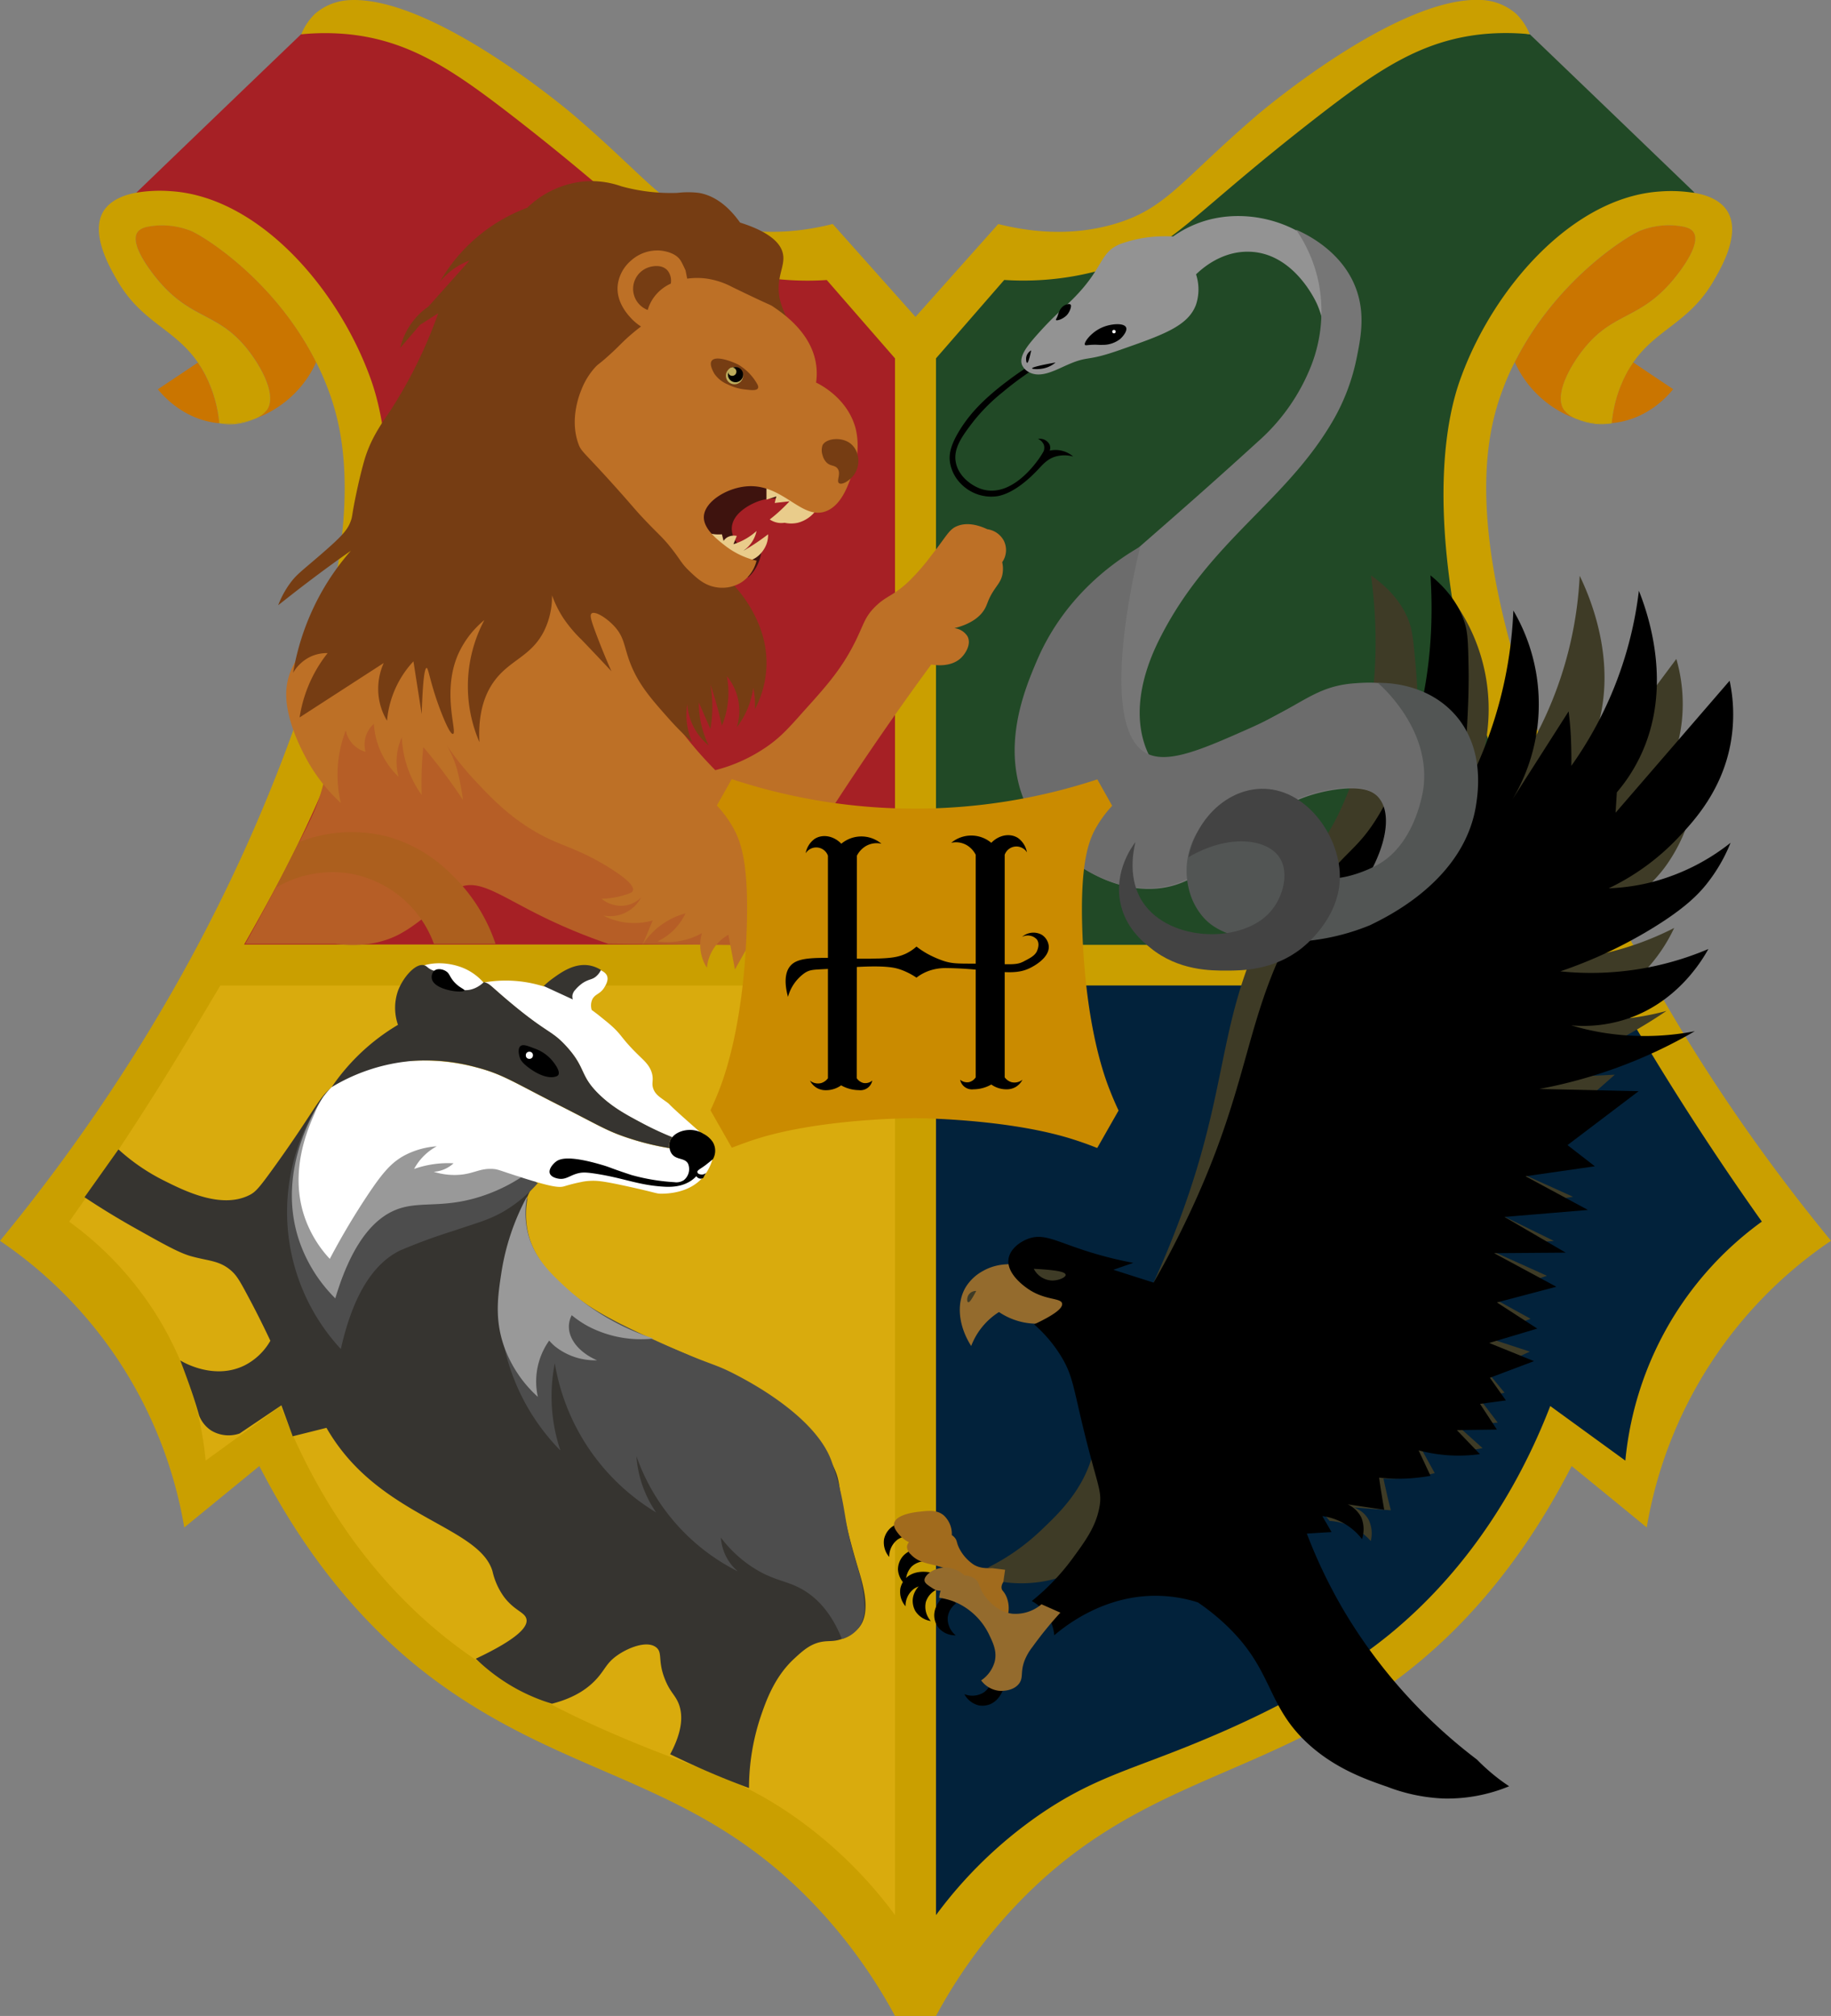<svg xmlns="http://www.w3.org/2000/svg" viewBox="0 0 485.3 534.4"><rect x="0" y="0" width="485.3" height="534.4" fill="#808080" stroke="none"/><defs><style>.cls-1{fill:#ca7500;}.cls-2{fill:#a62025;}.cls-3{fill:#d9ab0d;}.cls-4{fill:#ca9f00;}.cls-5{fill:#214926;}.cls-6{fill:#02223b;}.cls-7{fill:#363430;}.cls-8{fill:#4d4d4d;}.cls-9{fill:#999;}.cls-10{fill:#fff;}.cls-11{fill:#3e3b26;}.cls-12{fill:#a16b1d;}.cls-13{fill:#946b2d;}.cls-14{fill:#939393;}.cls-15{fill:#767676;}.cls-16{fill:#6c6c6c;}.cls-17{fill:#525554;}.cls-18{fill:#434343;}.cls-19{fill:#b65e26;}.cls-20{fill:#bd7026;}.cls-21{fill:#3e130e;}.cls-22{fill:#e9cc8b;}.cls-23{fill:#763d13;}.cls-24{fill:#bdac5c;}.cls-25{fill:#ac5f1e;}.cls-26{fill:#ca8b00;}</style></defs><g id="Layer_2" data-name="Layer 2"><g id="Layer_1-2" data-name="Layer 1"><path class="cls-1" d="M443.46,103.16c-1.12,1.43-6.77,8.19-16.28,9a34.83,34.83,0,0,1,3.61-12.66,28.25,28.25,0,0,1,2.07-3.46C436.38,98.45,439.93,100.8,443.46,103.16Z"/><path class="cls-2" d="M240.84,94.8q.9,80.51,1.81,161H58.13c39.11-65,47.56-127.28,32.56-157.39-15.11-30.33-38-41.61-38-41.61a71.58,71.58,0,0,0-16.54-5.74Q58,30,79.89,9s0,.07-.06.1A45.08,45.08,0,0,1,97.92,6.15c3.55.19,13.66,1.16,43.42,23.52C157.1,41.51,165,47.42,168.48,51.38c4.57,5.16,9.21,11.55,18.09,14.47,2.68.89,4.69,1.11,12.66,1.81s15.31,1.31,21.71,1.81Z"/><path class="cls-2" d="M242.65,101.22c-.07.07-.13.16-.22.24V101C242.51,101.06,242.58,101.15,242.65,101.22Z"/><path class="cls-1" d="M58.13,112.2c-9.52-.85-15.16-7.61-16.29-9,3.53-2.36,7.08-4.71,10.6-7.08a28.25,28.25,0,0,1,2.07,3.46A35.09,35.09,0,0,1,58.13,112.2Z"/><path class="cls-1" d="M83.81,96A28.26,28.26,0,0,1,72.6,108.58a27.5,27.5,0,0,1-5,2.39,7.59,7.59,0,0,0,3.19-2.39c2.66-3.94-1.76-11.74-5.43-16.28-7.78-9.59-14.67-7.52-23.52-18.09-1.1-1.32-7.68-9.32-5.42-12.66,1-1.45,3.36-1.63,5.42-1.81a21,21,0,0,1,8.81,1.45C54.13,62.69,72.85,74.16,83.81,96Z"/><path class="cls-3" d="M240.84,259.42V512.69a99.92,99.92,0,0,1-21.71-16.28c-5.79-5.73-8.11-9.46-10.85-12.66-11.91-13.93-28.21-13.88-47-19.9-25.8-8.25-42.63-23.49-50.65-30.76-9.69-8.77-25.25-25.6-36.18-54.27a101.16,101.16,0,0,1-10.86,7.24,103.4,103.4,0,0,1-10.85,5.43,136.91,136.91,0,0,1-9.05-19.9c-3.28-9.1-3.79-13.53-5.42-18.1-2.73-7.62-9.36-17.74-27.14-27.13l47-70.55Z"/><path class="cls-4" d="M67.6,111a18.16,18.16,0,0,1-4,1.23,14.67,14.67,0,0,1-5.42,0A21.71,21.71,0,0,0,67.6,111Z"/><path class="cls-5" d="M449.14,51.07a76.67,76.67,0,0,0-18.35,5.74c-2.05.94-31.75,15-41.61,45.22-5,15.36-3,29,1.81,48.85A558.78,558.78,0,0,0,427.18,254l-182.72,1.81V89.37L266.17,64a54.63,54.63,0,0,0,27.13,1.81c18.67-3.77,21.42-15.9,52.47-38C367,12.78,380.59,7.82,394.61,8a59.87,59.87,0,0,1,10.86,1.12s0-.07-.06-.1Q427.28,30,449.14,51.07Z"/><path class="cls-1" d="M443.46,74.21c-8.85,10.57-15.74,8.5-23.52,18.09-3.67,4.54-8.09,12.34-5.43,16.28A7.65,7.65,0,0,0,417.7,111a27.5,27.5,0,0,1-5-2.39A28.26,28.26,0,0,1,401.49,96c11-21.85,29.68-33.32,33.16-34.82a21,21,0,0,1,8.81-1.45c2.06.18,4.45.36,5.42,1.81C451.15,64.89,444.56,72.89,443.46,74.21Z"/><path class="cls-6" d="M477.83,324.55a93.84,93.84,0,0,0-25.33,23.52,95.66,95.66,0,0,0-18.09,48.84L412.7,378.82a125.55,125.55,0,0,1-18.09,34.37C374,440.8,348.55,450,320.44,465.66a379.13,379.13,0,0,0-76,56.08V257.61l182.72-1.8Z"/><path class="cls-4" d="M242.65,101.22c-.07.07-.13.16-.22.24V101C242.51,101.06,242.58,101.15,242.65,101.22Z"/><path class="cls-4" d="M427.18,112.2a14.73,14.73,0,0,1-5.43,0A18.16,18.16,0,0,1,417.7,111,21.73,21.73,0,0,0,427.18,112.2Z"/><path class="cls-4" d="M412.94,207.72c-26-64.64-19.4-92.15-14.47-104.93a65.31,65.31,0,0,1,3-6.78c11-21.85,29.68-33.32,33.16-34.82a21,21,0,0,1,8.81-1.45c2.06.18,4.45.36,5.42,1.81,2.27,3.34-4.32,11.34-5.42,12.66-8.85,10.57-15.74,8.5-23.52,18.09-3.67,4.54-8.09,12.34-5.43,16.28A7.65,7.65,0,0,0,417.7,111a21.73,21.73,0,0,0,9.48,1.23,34.83,34.83,0,0,1,3.61-12.66,28.25,28.25,0,0,1,2.07-3.46c6.26-9.06,15-10.54,21.45-21.87,1.83-3.18,7.11-12.17,3.62-18.09-1.76-3-5.28-4.41-8.79-5a38.38,38.38,0,0,0-9.3-.38c-22.8,1.56-43.65,25.09-52.46,48.85-1.85,4.95-7.1,20.37-3.62,50.65,4.32,37.67,18.34,67.88,36.83,100.19H248.08V95l18.09-20.79a77,77,0,0,0,28.94-3.62c16.48-5.44,20-13.2,54.28-39.8,15.7-12.15,27.19-20,43.41-21.71a63.42,63.42,0,0,1,12.67,0s0-.07-.06-.1a15.72,15.72,0,0,0-3.56-5.32A15,15,0,0,0,392.8,0c-22.39-1.3-59.46,30.39-59.46,30.39-20.43,17.51-24.12,24.91-38,29-12,3.49-23.16,1.91-30.76,0L242.65,84,220.71,59.38c-7.6,1.91-18.75,3.49-30.76,0-13.87-4-17.56-11.44-38-28.95,0,0-37.07-31.69-59.46-30.39a15,15,0,0,0-9,3.62A15.72,15.72,0,0,0,79.89,9s0,.07-.06.1a63.43,63.43,0,0,1,12.67,0c16.22,1.7,27.71,9.56,43.42,21.71,34.28,26.6,37.79,34.36,54.27,39.8a77,77,0,0,0,28.94,3.62L237.22,95V250.38H64.71c18.49-32.31,32.51-62.52,36.83-100.19,3.48-30.28-1.77-45.7-3.62-50.65C89.11,75.78,68.26,52.25,45.46,50.69a38.38,38.38,0,0,0-9.3.38c-3.51.64-7,2.07-8.79,5C23.88,62,29.16,71,31,74.21,37.47,85.54,46.19,87,52.44,96.08a28.25,28.25,0,0,1,2.07,3.46,35.09,35.09,0,0,1,3.62,12.66A21.71,21.71,0,0,0,67.6,111a7.59,7.59,0,0,0,3.19-2.39c2.66-3.94-1.76-11.74-5.43-16.28-7.78-9.59-14.67-7.52-23.52-18.09-1.1-1.32-7.68-9.32-5.42-12.66,1-1.45,3.36-1.63,5.42-1.81a21,21,0,0,1,8.81,1.45c3.48,1.5,22.2,13,33.16,34.82a67.54,67.54,0,0,1,3,6.78c4.92,12.78,11.5,40.29-14.48,104.93C60.12,238.2,38.55,282,0,328.93a114.92,114.92,0,0,1,30.75,30.75,115,115,0,0,1,18.09,45.23l19.9-16.28c16.59,32.31,36.15,49.76,50.66,59.7,35,24,66.59,24.35,97.69,57.89a137.66,137.66,0,0,1,20.13,28.18h10.86a137.66,137.66,0,0,1,20.13-28.18c31.1-33.54,62.65-33.9,97.69-57.89,14.51-9.94,34.07-27.39,50.66-59.7q10,8.13,19.9,16.28a114.64,114.64,0,0,1,48.84-76C446.75,282,425.19,238.2,412.94,207.72ZM210.09,481.25c-14.69-10.15-24.52-12-43.42-19.9-7.76-3.24-32.38-13.64-50.65-28.94-10.77-9-29.06-27.25-41.61-59.7l-19.9,14.47a88.8,88.8,0,0,0-12.67-38,88.42,88.42,0,0,0-23.51-25.33c8.77-12.37,19.41-28.18,30.75-47q4.77-7.95,9.32-15.6H237.22V507.66A116.13,116.13,0,0,0,210.09,481.25ZM443.46,349.19a88.8,88.8,0,0,0-12.67,38l-19.9-14.47c-12.55,32.45-30.84,50.69-41.6,59.7-18.28,15.3-42.9,25.7-50.66,28.94-18.9,7.89-28.73,9.75-43.42,19.9a116.13,116.13,0,0,0-27.13,26.41V261.23H426.9q4.55,7.65,9.32,15.6c11.34,18.85,22,34.66,30.75,47A88.42,88.42,0,0,0,443.46,349.19Z"/><path class="cls-7" d="M143.45,312a13.7,13.7,0,0,0-3.81,5.65,15,15,0,0,0,0,8.61c2,8.19,8.34,13.85,10.44,15.67a78.74,78.74,0,0,0,23.13,13.42c18.94,7.8,38.06,15.67,47,32.08,3.85,7.07.48,5.93,7.46,29.09,1,3.36,3.34,11,0,14.92a11.29,11.29,0,0,1-4.47,3c-2.15.79-3.4.46-5.22.75-3.16.51-5.23,2.42-7.46,4.48-5.33,4.9-7.56,11.43-9,15.66a60,60,0,0,0-3,18.65c-3.59-1.32-7.33-2.81-11.19-4.48-3.4-1.47-6.63-3-9.7-4.47,3.56-6.64,3.27-10.8,2.24-13.43-1-2.47-2.31-3-3.73-6.71-1.85-4.77-.46-6.83-2.24-8.21-2.44-1.9-7.48.11-10.44,2.24-2.71,1.95-3.06,3.58-5.22,6s-5.62,5.08-11.94,6.71a49.4,49.4,0,0,1-9-3.73,50.18,50.18,0,0,1-11.19-8.2c11.41-5.39,13.8-8.53,13.43-10.45s-3.17-2.2-6-6a18.53,18.53,0,0,1-3-6.71c-3.14-10.78-24.59-13.73-38.79-30.58a51.58,51.58,0,0,1-5.22-7.46l-8.95,2.24-3-8.21L63.5,380a8.92,8.92,0,0,1-7.46-.75,8.37,8.37,0,0,1-3.26-4q-.87-3.1-2-6.41c-1-2.89-2-5.63-3-8.21.66.41,8.89,5.31,17,1.34a16.42,16.42,0,0,0,6.88-6.56c-2.32-4.91-4.39-8.95-6-11.93-2.27-4.28-3.06-5.5-4.47-6.72-3.08-2.63-5.8-2.45-10.45-3.73-3.13-.85-7.06-3.05-14.92-7.46-3.57-2-8.18-4.72-13.42-8.2l9-12.68a52.84,52.84,0,0,0,11.93,8.2c5.53,2.78,15.23,7.64,22.7,3.95,1.73-.85,2.62-1.86,7.21-8.26,11-15.36,11.45-18.34,15.55-20.88,6.56-4.07,14.53-2,21.19-.35C128.69,291.82,139.6,306.29,143.45,312Z"/><path class="cls-8" d="M139.86,317.48a22.71,22.71,0,0,0-.05,8.61c1.15,6,4.68,10.7,10.44,15.67,5,4.27,9.88,7.39,23.13,13.42,16.49,7.52,15,5.65,22.9,9.89,4.3,2.3,20.06,11.06,24.09,22.19.2.53.72,2.06,1.27,3.92,1.88,6.29,2.05,9.46,3,14.17,1.76,8.84,4.19,12.8,4.47,20.14a9.09,9.09,0,0,1-1.49,6,8.49,8.49,0,0,1-4.47,3c-2.85-7.17-6.66-10.74-9.7-12.68-4.48-2.85-7.88-2.54-13.43-6a33.08,33.08,0,0,1-8.95-8.21,13,13,0,0,0,1.49,5.22,12.87,12.87,0,0,0,3,3.73A54.25,54.25,0,0,1,168.68,386a30,30,0,0,0,5.22,14.92,57.09,57.09,0,0,1-26.85-39.54,45,45,0,0,0,1.49,23.13,56.35,56.35,0,0,1-14.92-27.61C129.44,337.12,137.56,321.57,139.86,317.48Z"/><path class="cls-8" d="M85.88,290.48l56.69,23.12a36.8,36.8,0,0,1-8.95,7.46c-4,2.34-6.93,3-13.42,5.22A149.3,149.3,0,0,0,106,331.5c-5.33,2.64-11.84,9-15.66,26.11a53.43,53.43,0,0,1-4.48-67.13Z"/><path class="cls-9" d="M85.88,290.48l52.22,21.63a45.2,45.2,0,0,1-8.95,4.47c-10.7,3.93-17,1.78-23.13,3.73-5.55,1.77-12.22,7.33-17.15,23.87a39.48,39.48,0,0,1-9.7-15.66C73.06,309.64,84.21,292.9,85.88,290.48Z"/><path class="cls-10" d="M128.88,261.34a28.36,28.36,0,0,1-5.62,2.05,27.6,27.6,0,0,1-6.63.82c0-.36-.17-3.35-2.18-4.52-2.25-1.32-6.32-.08-8.44,3.91a9.5,9.5,0,0,1,2.07-4.93c3.53-4.18,10.54-3.93,15.1-1.9A14.83,14.83,0,0,1,128.88,261.34Z"/><path class="cls-10" d="M188.8,307.42a12.91,12.91,0,0,1-2.09,4.16c-3.68,4.84-10.18,4.84-11.42,4.85-1.44,0-1-.19-8.88-1.92-6.51-1.42-8.19-1.6-10.17-1.47a13.53,13.53,0,0,0-2.26.31,44.79,44.79,0,0,0-4.36,1.1c-1.33.4-3.05.44-13.76-3.09-3.76-1.24-4.08-1.42-5.22-1.49-3.3-.2-4.77,1.08-8.21,1.49a18.06,18.06,0,0,1-7.46-.74,8.6,8.6,0,0,0,3-.75,8.71,8.71,0,0,0,2.24-1.49,26.95,26.95,0,0,0-10.45,1.49,14.79,14.79,0,0,1,6-6,21.47,21.47,0,0,0-8.21,2.24c-3.72,1.9-6.11,4.65-10.44,11.19-2.73,4.14-6.14,9.64-9.7,16.41a31.1,31.1,0,0,1-6.71-11.19c-4.1-12.19,1-23.5,2.68-27.33a22,22,0,0,1,2.54-4.74c6-8.12,17.3-8.85,23.36-9.24A54.69,54.69,0,0,1,126.38,283c6.82,1.78,9.7,3.88,21.65,9.93,10.42,5.27,12.52,6.73,17.72,8.51a71.72,71.72,0,0,0,11.65,2.94,4,4,0,0,1,.27-2.19,3.16,3.16,0,0,1,.43-.69,80.46,80.46,0,0,1-7.55-3.5c-4.36-2.31-8.08-4.27-11.67-7.72-5.4-5.2-3.42-6.95-8.78-12.84-3.87-4.25-4.9-3.34-14.3-11.14-6-5-5.81-5.39-7.46-5.85l-.14,0a33.41,33.41,0,0,1,16,1.07c.88-.68,2.3-1.56,4.26-2.79a12.51,12.51,0,0,1,4.43-2c3.17-.67,7.39.05,8.05,2.09.35,1.1-.4,2.33-.76,2.93-1.09,1.8-2.36,1.66-3.15,3.09a3.92,3.92,0,0,0-.19,2.9c1.69,1.2,3,2.34,4.08,3.19,4.43,3.7,3,3.67,8.9,9.35,1.21,1.17,2.68,2.54,3.08,4.71.29,1.58-.24,2.19.24,3.58.58,1.67,1.9,2.35,3.73,3.7.93.69-.44-.24,5.36,4.91l3.39,3a32,32,0,0,1,2.56,2.35,2.49,2.49,0,0,1,.6,1.06,4.34,4.34,0,0,1,.16.62A7.17,7.17,0,0,1,188.8,307.42Z"/><path class="cls-7" d="M181.79,302.83l-1.67,1.91c-.81-.1-1.73-.23-2.72-.4a4,4,0,0,1,.27-2.19,3.16,3.16,0,0,1,.43-.69C179.47,302,180.72,302.46,181.79,302.83Z"/><path d="M188.81,307.39c-.34.29-.9.75-1.6,1.3-1.49,1.17-2.44,1.48-2.37,2s.64.6,1,.65a1.54,1.54,0,0,0,1.29-.45l-.75,1.37a1.28,1.28,0,0,1-.82.18,1.46,1.46,0,0,1-1-.65,8.52,8.52,0,0,1-1,.91c-2.63,2-5.82,2-7.91,1.85-6.5-.42-10.19-2.21-17.49-3.37-2.78-.45-3.86-.44-5-.14-2.15.55-3.12,1.7-5.05,1.42-.36-.05-2-.34-2.38-1.4s.73-2.43,1.59-3.1,3-1.84,11.92.75c2.75.79,1.81.69,8.16,2.78a54,54,0,0,0,11.34,1.89,3.59,3.59,0,0,0,2.48-.52,3.75,3.75,0,0,0,1.14-4.4c-.9-1.64-3.18-.88-4.38-2.7a3.49,3.49,0,0,1-.51-1.39,4,4,0,0,1,.27-2.19,3.16,3.16,0,0,1,.43-.69c1.45-1.85,4.92-2.59,7.54-1.34.25.12.49.26.67.37a6.62,6.62,0,0,1,2.55,2.23,4.53,4.53,0,0,1-.05,4.67Z"/><path class="cls-7" d="M177.4,304.34a71.72,71.72,0,0,1-11.65-2.94c-5.2-1.78-7.3-3.24-17.72-8.51-11.95-6.05-14.83-8.15-21.65-9.93a50.2,50.2,0,0,0-17.14-1.72,49.23,49.23,0,0,0-20.63,6.53l-.71.43a55.4,55.4,0,0,1,17.58-16.53,13.72,13.72,0,0,1,0-9c1.32-3.56,4.59-7.32,6.85-6.82.93.21,1.06,1,2.74,1.49,1.49.46,2.19.1,2.93.76s.41,1.26,1,2.22a5.17,5.17,0,0,0,3.37,2.05c3.17.65,5.64-1.79,5.85-2l.14,0c1.65.46,1.47.88,7.46,5.85,9.4,7.8,10.43,6.89,14.3,11.14,5.36,5.89,3.38,7.64,8.78,12.84,3.59,3.45,7.31,5.41,11.67,7.72a80.46,80.46,0,0,0,7.55,3.5,3.16,3.16,0,0,0-.43.69A4,4,0,0,0,177.4,304.34Z"/><path class="cls-7" d="M144.11,261.38a21.94,21.94,0,0,1,2.49-2.08c2.19-1.58,5.58-4,9.48-3.4a8.57,8.57,0,0,1,3.2,1.22,4.92,4.92,0,0,1-1.21,1.64c-1.1,1-1.82.69-3.59,1.8a10.43,10.43,0,0,0-2,1.82,2.81,2.81,0,0,0-.74,1.37,2.54,2.54,0,0,0,.08,1.19Z"/><path d="M137.79,280.4c.17.5.57,1.36,2.6,2.82,3.56,2.57,5.74,2.36,6.25,2.3,1-.13,1.26-.43,1.35-.58.6-1.07-1.19-3.36-2.13-4.35a10.91,10.91,0,0,0-4.38-2.72c-1.67-.66-3-1.17-3.63-.47C137.06,278.25,137.75,280.3,137.79,280.4Z"/><circle class="cls-10" cx="140.31" cy="279.74" r="0.95"/><path d="M118.26,257.49c.71.47.83,1,1.37,1.83,1.55,2.41,3.61,2.84,3.46,3.25-.28.77-7.83,0-8.6-3a2.34,2.34,0,0,1,.57-2.2C115.89,256.61,117.37,256.89,118.26,257.49Z"/><path class="cls-9" d="M139.71,317.13a22.5,22.5,0,0,0-.05,8.61c1.39,7.22,6.1,11.67,10.44,15.66a63.5,63.5,0,0,0,23.12,13.43A30.22,30.22,0,0,1,156,351.64a27.1,27.1,0,0,1-4.47-3,6.76,6.76,0,0,0-.75,3c0,3.57,2.95,7,7.46,8.95a17,17,0,0,1-11.19-3.73,14,14,0,0,1-1.49-1.49,18.72,18.72,0,0,0-3,14.92,32.8,32.8,0,0,1-9.1-13.78c-2.39-7.15-1.48-13.16-.59-19A62.25,62.25,0,0,1,139.71,317.13Z"/><path class="cls-11" d="M352.41,403.17a15.77,15.77,0,0,1,6,1.58,16,16,0,0,1,4.91,3.76,8.45,8.45,0,0,0-.59-5.69,7.37,7.37,0,0,0-.86-1.21,7.5,7.5,0,0,0-3-2l9.77.75c-.38-1.51-.76-3-1.12-4.61-.29-1.28-.57-2.54-.84-3.79a46.56,46.56,0,0,0,7.59-.33,48.56,48.56,0,0,0,6-1.12L376.68,384a41.11,41.11,0,0,0,16.27-.12L386.4,378l10.57-.89L392,370.6l6.77-1.41-4.65-5.66,11.35-5.24-12.23-4,12.44-4.7-11.17-6.15L410,338.19l-17.14-7.74,19-1.5-16.87-8.28,21.94-3.42-17.14-7.74,18.14-3.93-7.63-5.1L428,284.89l-26.31,1.28a129.17,129.17,0,0,0,40-18.19,68.38,68.38,0,0,1-32.81.78A36.62,36.62,0,0,0,423,266.21c13.27-5.27,19.17-16.87,20.73-20.22A79.56,79.56,0,0,1,405,254.68a122.69,122.69,0,0,0,23.23-12.92c8.67-6.15,11.92-10.21,13.74-12.85a43.65,43.65,0,0,0,5.61-11.43A56,56,0,0,1,426,229.85a55,55,0,0,1-9.75,2,62.18,62.18,0,0,0,17.25-14.51c3.78-4.59,10.94-13.31,12.29-26.4a43.18,43.18,0,0,0-1.48-16.26l-27.66,37.09c0-1.81,0-3.61,0-5.42a44.61,44.61,0,0,0,5.35-9.54c7.84-19.24-.52-38.4-3.31-44.18a101.31,101.31,0,0,1-6.55,31.24,100.27,100.27,0,0,1-8,16.33c-.11-2.21-.29-4.57-.59-7s-.7-5-1.14-7.31q-7.23,13.33-14.45,26.69a49.06,49.06,0,0,0-2-52.34,111.57,111.57,0,0,1-8.34,45.9l-1.91-1.61c.22-5.69.22-10.5.16-14.11-.11-7.79-.54-12.7-.64-13.82-.55-6.13-.82-9.19-1.71-11.66-1-2.83-3.49-7.77-10.13-12.4,2.05,15.44,2.53,37.47-7.15,60-7,16.15-10.51,12.54-19.85,30.8-14.92,29.16-9.69,45.75-26.48,87-2.57,6.31-4.92,11.34-6.41,14.42Z"/><path d="M238,408.05a5.63,5.63,0,0,0-2.31,4.68,5.88,5.88,0,0,1-1.38-4.69,5.57,5.57,0,0,1,1.4-2.68c1.73-1.81,4.77-2.23,7.78-1.28-.43,1.1-.87,2.19-1.31,3.29A5.36,5.36,0,0,0,238,408.05Z"/><path d="M241.62,415.28a5.63,5.63,0,0,0-1.39,5A5.87,5.87,0,0,1,238,416a5.61,5.61,0,0,1,.88-2.9c1.36-2.09,4.26-3.08,7.4-2.7-.22,1.16-.44,2.31-.67,3.47A5.38,5.38,0,0,0,241.62,415.28Z"/><path class="cls-12" d="M265.76,430.44a3.44,3.44,0,0,1-3.32.88c-1.14-.51-1.43-2-1.7-3.1a22.48,22.48,0,0,0-4.59-9c-2.61-2.81-6.69-3.85-8.69-4.36-1.83-.47-4.26-.83-6.07-2.83a2.82,2.82,0,0,1-1-2,2.06,2.06,0,0,1,.52-1.21,8,8,0,0,1-2.75-2.19c-.62-.8-1.38-1.76-1.18-2.8.47-2.39,5.62-3,6.72-3.1,2.51-.29,4.68-.53,6.47,1a6.72,6.72,0,0,1,2.1,5.2,3.39,3.39,0,0,1,.78.69c.69.81.41,1.23,1.18,2.79a11.41,11.41,0,0,0,3.8,4.32c2.86,1.8,7.49,1,11.53-1.71l1.79,1.74c-3,1.91-6.36,4.46-5.85,6.42.12.45.34.51.75,1.14C267.76,424.63,267.84,428.6,265.76,430.44Z"/><path class="cls-11" d="M289.67,385.34c-2.61,9.9-9.39,16.15-13.63,20.21a57.37,57.37,0,0,1-14.22,10l4.58.57c-.16,1.07-.31,2.15-.47,3.23,1.14.2,15.92,2.55,25.79-8.14a26.6,26.6,0,0,0,6.79-21.31c-.85-6-4.27-12.44-6.29-12.09C290.78,378,290.74,381.3,289.67,385.34Z"/><path class="cls-13" d="M273.68,336.09c-2-.58-7.76-2.21-13.1.8a12.17,12.17,0,0,0-4.62,4.32c-2.59,4.35-1.88,10.38,1.45,15.59a18.42,18.42,0,0,1,7.37-9,17.9,17.9,0,0,0,21.83-1.33C285.52,344.6,281.5,338.32,273.68,336.09Z"/><path d="M274.08,351.07a36.53,36.53,0,0,1,7.08,8.33c3.14,5.09,3.27,8.17,6.08,19.68,3.7,15.14,5,16.14,4.12,20.65-1,5.09-3.68,8.73-7.1,13.41a60,60,0,0,1-10.78,11.27,11.51,11.51,0,0,1,5.95,9.08c3.61-3.06,13.84-10.85,27.84-10.46a37.19,37.19,0,0,1,10.22,1.74,59.32,59.32,0,0,1,6.73,5.32c13.36,12.23,11.12,21.51,22.15,31.85,7.34,6.88,15.83,9.81,21.27,11.69a46.83,46.83,0,0,0,15,3.13A42.85,42.85,0,0,0,400,473.51a49.68,49.68,0,0,1-4.41-3.27,52.48,52.48,0,0,1-4.11-3.79A137.86,137.86,0,0,1,356.21,427a135.42,135.42,0,0,1-9.84-20.47l6.55-.4q-1.21-2.12-2.45-4.23a15.75,15.75,0,0,1,5.86,2A16,16,0,0,1,361,408a8.43,8.43,0,0,0-.18-5.72A7.17,7.17,0,0,0,360,401a7.36,7.36,0,0,0-2.8-2.22l9.69,1.44c-.28-1.53-.54-3.09-.79-4.67-.21-1.3-.4-2.58-.57-3.85a46.78,46.78,0,0,0,13.62-.49L376,384.47a41.05,41.05,0,0,0,16.25,1l-6.12-6.37,10.61-.14-4.46-6.81,6.85-.92-4.24-6,11.7-4.41L394.71,356l12.74-3.81-10.7-6.93,15.76-4.16L396,332.2l19-.14-16.25-9.47,22.13-1.85-16.55-8.93,18.38-2.64-7.25-5.62,18.85-14.29L408,288.67a129.41,129.41,0,0,0,41.2-15.31,69.73,69.73,0,0,1-24.75.32,68.1,68.1,0,0,1-8-1.87,36.74,36.74,0,0,0,14.24-1.54c13.61-4.31,20.32-15.47,22.11-18.7a79.5,79.5,0,0,1-39.24,5.92,121.83,121.83,0,0,0,24.09-11.24c9.09-5.52,12.62-9.34,14.62-11.84a43.41,43.41,0,0,0,6.41-11,56.26,56.26,0,0,1-22.43,10.8,55,55,0,0,1-9.87,1.27,62.23,62.23,0,0,0,18.24-13.24c4.09-4.32,11.85-12.51,14.12-25.46a43.06,43.06,0,0,0-.31-16.33l-30.23,35c.11-1.8.23-3.61.34-5.41a43.67,43.67,0,0,0,6-9.13c9.18-18.64,2.21-38.35-.16-44.31a100.58,100.58,0,0,1-17.91,46.42c.05-2.22,0-4.58-.09-7.07s-.34-5.08-.62-7.38L399.4,214.2a49.06,49.06,0,0,0,1.71-52.35A111.63,111.63,0,0,1,389.53,207l-1.79-1.74c.62-5.66,1-10.45,1.17-14.06.43-7.78.36-12.71.34-13.84-.11-6.15-.17-9.22-.89-11.74-.82-2.9-2.92-8-9.22-13.09,1,15.54-.13,37.55-11.39,59.34-8.07,15.61-11.37,11.76-22,29.31-16.95,28-12.91,45-32.59,84.89-3,6.12-5.71,11-7.41,13.93l-10.66-3.4,5.28-1.83a103.86,103.86,0,0,1-12.83-3.27c-7.76-2.52-11-4.61-15-3.13-2.2.8-4.86,2.74-5.24,5.37-.57,4,4.43,7.41,5.2,7.94,4.47,3.07,8.67,2.31,9,3.84C281.7,346.5,280.4,348.12,274.08,351.07Z"/><path d="M251.19,428.75a5.64,5.64,0,0,0,2.14,4.76,5.89,5.89,0,0,1-4.5-1.92,5.53,5.53,0,0,1-1.18-2.79c-.29-2.49,1.31-5.1,4-6.82.56,1,1.13,2.07,1.7,3.1A5.42,5.42,0,0,0,251.19,428.75Z"/><path d="M245.4,424.65a5.68,5.68,0,0,0,1.31,5.06,5.91,5.91,0,0,1-4.11-2.66,5.57,5.57,0,0,1-.69-2.95c.14-2.5,2.16-4.8,5.07-6l1.15,3.34A5.42,5.42,0,0,0,245.4,424.65Z"/><path d="M242.31,421.12a5.63,5.63,0,0,0-2.3,4.68,5.88,5.88,0,0,1-1.38-4.69,5.63,5.63,0,0,1,1.4-2.69c1.73-1.8,4.77-2.23,7.78-1.27-.44,1.09-.87,2.19-1.31,3.28A5.41,5.41,0,0,0,242.31,421.12Z"/><path d="M260.8,448.6a5.67,5.67,0,0,1-5.2.49,5.9,5.9,0,0,0,3.89,3,5.59,5.59,0,0,0,3-.35c2.3-1,3.79-3.65,4-6.81l-3.54.05A5.35,5.35,0,0,1,260.8,448.6Z"/><path class="cls-13" d="M270.05,446.36c-1.71,2.16-5.11,1.86-5.28,1.84a6.84,6.84,0,0,1-4.72-2.75,8.85,8.85,0,0,0,3.58-4.93c.68-2.72-.39-4.94-1.45-7.16a17.76,17.76,0,0,0-8.43-8.42,17,17,0,0,0-4.81-1.39,7,7,0,0,1,.37-1.88,3.41,3.41,0,0,1-1.46-.25,11.35,11.35,0,0,1-1-.61c-1-.65-1.67-1.12-1.8-1.75-.17-.91.91-1.82,1.23-2.1a7.1,7.1,0,0,1,6.85-.92,7.49,7.49,0,0,1,2.47,1.57,5.26,5.26,0,0,1,2.68.82c1.43,1,1,2,2.45,4.23.48.72,3.13,4.54,7.55,5.11a10.6,10.6,0,0,0,7.77-2.5l5,2.22a97.63,97.63,0,0,0-7.37,9.05,14.62,14.62,0,0,0-2.13,3.67C270.37,443.34,271.34,444.73,270.05,446.36Z"/><path class="cls-11" d="M258.75,342.22a2.29,2.29,0,0,0-2.16,1.25c-.32.68-.32,1.61,0,1.72S257.33,344.85,258.75,342.22Z"/><path class="cls-11" d="M274,336.34a5.65,5.65,0,0,0,4.9,3.11c1.74,0,3.64-.86,3.54-1.52S281,336.72,274,336.34Z"/><path d="M280.4,92.13c-5.73,4-7.41,4.4-13.06,8.63-6.68,5-10,8.73-12.45,12.44-3.18,4.86-3.38,7.48-3.11,9.33a10.48,10.48,0,0,0,3.2,6,11.22,11.22,0,0,0,9.41,3c4.78-.87,9.33-5.59,10.62-6.94s2.5-2.9,4.77-3.57a8.72,8.72,0,0,1,4.67,0,7.16,7.16,0,0,0-6.23-1.56,2.24,2.24,0,0,0,0-1.55,2.91,2.91,0,0,0-3.11-1.56,2.9,2.9,0,0,1,1.56,1.56,2.81,2.81,0,0,1,0,1.55c-.2.72-7.7,13.14-16.66,10.14-2.87-1-6-3.55-6.67-7-.74-3.75,1.68-7,4.66-10.89a48.51,48.51,0,0,1,7.78-7.77c4.54-3.81,7.29-5.41,14.9-10.73,3.5-2.45,6.3-4.48,8-5.75l3.68-5A109,109,0,0,1,280.4,92.13Z"/><path class="cls-14" d="M351.13,90.73a24.38,24.38,0,0,0-2-10c-.44-1-6.27-13.75-18.07-14-7.37-.19-12.61,4.6-14.05,6a12.84,12.84,0,0,1,0,8c-2.08,5.69-8.64,8-20.07,12-9.34,3.3-8.14,1.4-14.06,4-3.32,1.47-7,3.53-10,2a4,4,0,0,1-2-2c-.85-2.26,1.35-5,4-8,4.73-5.32,7-6.91,10-10,7.78-8,6.55-11.81,12.05-14.05a34,34,0,0,1,10-2,37.9,37.9,0,0,1,4,0,29.58,29.58,0,0,1,8-4c11.17-3.57,24.32-.16,32.12,8,2.38,2.5,6,6.32,6,12C357.15,85.51,352,90,351.13,90.73Z"/><path class="cls-15" d="M363.56,231.46c4.65-8.53,5.52-16.36,2-20.08-2-2.07-5.45-3-12.05-2-23.76,3.72-28.52,24.06-46.17,26.1-13.55,1.57-28-8.41-34.13-20.07-8.69-16.42-.35-34.92,2-40.15,7.16-15.89,17.45-21,58.22-58.22A52.43,52.43,0,0,0,347.5,97a39.51,39.51,0,0,0,2-22.08,38.31,38.31,0,0,0-6-14.05c2.85,1.24,12.53,5.89,16.06,16.06,2.26,6.49,1.13,12.56,0,18.06a54.61,54.61,0,0,1-6,16.06c-12.55,22-33,32.1-46.17,58.22-2.21,4.4-7.87,16.52-4,28.11,1.5,4.5,3.35,5.66,4,6,4.63,2.5,10.45-2.18,24.09-10,19.11-11,25.06-11.82,28.1-12,4-.29,11.35-.72,18.07,4a24.28,24.28,0,0,1,10,18.07C388.26,215.12,378.6,227.26,363.56,231.46Z"/><path class="cls-16" d="M363.17,231.25c4.66-8.52,5.53-16.35,2-20.07-2-2.08-5.45-3-12-2-23.77,3.72-28.52,24.06-46.18,26.1-13.55,1.57-28-8.42-34.13-20.08-8.35-15.79-1.3-32.42,2-40.15,7.69-17.94,21.86-27,27.36-30.15-1.29,5.21-11.54,48,1.71,54.81,5.67,2.92,14.87-1.15,27.14-6.59,14.08-6.23,17.45-11.27,28.11-12,4-.29,11.35-.72,18.07,4a24.26,24.26,0,0,1,10,18.07C387.88,214.92,378.22,227.06,363.17,231.25Z"/><path class="cls-17" d="M343.1,213.19c-11-3.09-21.76.61-26.1,8a19.83,19.83,0,0,0-2,14.05,17.67,17.67,0,0,0,4,8c1.88,2.08,5.39,4.84,14.05,6a59.31,59.31,0,0,0,30.11-4c3.69-1.85,25.1-11.63,28.11-32.12.5-3.41,2.24-15.25-6-24.09-7.46-8-18-8.06-20.08-8,.9.76,14.22,12.37,12.05,28.1-.15,1.05-2.21,14.61-12.05,20.08l-.1.06c-1.29.7-12.18,6.49-20,1.94a10.24,10.24,0,0,1-4-4C337.79,221.09,342.77,213.67,343.1,213.19Z"/><path class="cls-18" d="M300.94,223.22c-.87,1.15-5.69,7.72-4,16.07,1.32,6.58,5.89,10.3,8,12,7.46,6.08,16.16,6,20.07,6,4.11,0,12.56,0,20.08-6,2-1.63,10.64-9.09,10-20.08S345,208,333.06,209.17c-8.45.81-16,8.13-18.07,18.07,10.49-6.19,20.7-5,24.09,0,2.72,4,1,10.34-2,14-7.18,9-27,8.66-34.13-2C298.86,233.17,300.34,225.7,300.94,223.22Z"/><path d="M273.56,97.64c0,.24,1.69.32,3.11,0a7.22,7.22,0,0,0,3.11-1.55C274.69,97,273.53,97.44,273.56,97.64Z"/><path d="M272.24,96.19c-.21,0-.35-.87-.23-1.54a2.62,2.62,0,0,1,1.31-1.77C272.75,95.56,272.43,96.2,272.24,96.19Z"/><path d="M287.56,91.42c.12.18.42.08,1.55,0,1.72-.11,2.05.06,3.11,0a7.43,7.43,0,0,0,4.67-1.55c.79-.7,2-2.21,1.56-3.11-.59-1.19-3.86-1-6.23,0C289.23,88,287.16,90.84,287.56,91.42Z"/><circle class="cls-10" cx="295.25" cy="87.91" r="0.46"/><path d="M279.89,84.83c-.06-.08,0-.2.26-.69.33-.74.31-.92.51-1.38a3.55,3.55,0,0,1,1.47-1.82c.44-.23,1.31-.52,1.64-.18s-.2,1.88-1,2.77C281.68,84.65,280.08,85.1,279.89,84.83Z"/><path class="cls-19" d="M201.83,226.9a34.08,34.08,0,0,0,3.94,7.43c9.78,13.94,27.31,16.15,32.29,16.61l-76.84-.75a146.82,146.82,0,0,1-16.41-6.71c-12-5.77-17.69-10.66-23.12-8.21-1.62.74-1.07,1.14-6,5.23-3.21,2.68-6.76,5.64-10.44,7.46-2.69,1.32-8.09,3.33-16.41,2.23H65c2.7-4.82,6.63-12,11.19-20.88s7-13.59,8.21-17.16c6.42-18.5-1.21-28,3.33-31.6,10.15-8.08,46.76,40.36,105.81,45.91C197,226.79,199.93,226.88,201.83,226.9Z"/><path class="cls-20" d="M166.86,169.62a104.42,104.42,0,0,0,22.73,34.54A42.49,42.49,0,0,0,203.15,198c3.68-2.53,5.8-4.89,10-9.62,5.63-6.25,9.59-10.65,13.12-17.49,2.67-5.17,2.71-7.11,5.68-10.05s4.62-2.73,8.75-6.56a57.42,57.42,0,0,0,6.12-7c4.21-5.32,4.68-7,7-7.87,1.52-.58,4-.91,7.87.88a5.88,5.88,0,0,1,4.38,3.06,5.61,5.61,0,0,1-.44,5.68,7.69,7.69,0,0,1,0,3.5c-.39,1.58-1.18,2.41-2.19,3.93-1.77,2.71-1.61,3.66-2.62,5.25s-3.16,3.64-7.87,4.81a4.73,4.73,0,0,1,3.5,2.19c1.16,2.32-1,4.91-1.31,5.24-2.79,3.3-8,2.26-8.31,2.19-8.66,11.78-17.45,24.46-26.23,38-9.55,14.75-18.11,29.09-25.8,42.85-.58-3.07-1.17-6.13-1.75-9.19a11.16,11.16,0,0,0-5.68,8.75,11.11,11.11,0,0,1-1.32-9.18,19,19,0,0,1-6.55,2.18,18.62,18.62,0,0,1-5.25,0,15.36,15.36,0,0,0,7.43-7.43,19.58,19.58,0,0,0-11.37,8.31L173,244a17.88,17.88,0,0,1-13.12-1.31,9.32,9.32,0,0,0,10.06-4.81A7.73,7.73,0,0,1,166,240a8.15,8.15,0,0,1-6.56-1.75,21.85,21.85,0,0,0,5.69-.87c1.61-.47,2.42-.72,2.62-1.31.48-1.43-2.8-3.84-5.68-5.69-6.57-4.2-11.43-5.73-15.31-7.43-10.05-4.41-16.46-11.31-21-16.18A77.59,77.59,0,0,1,117,195.42a27.25,27.25,0,0,1,3.94,7.87c.42,1.38.77,3,.87,3.49.46,2.13.72,3.94.88,5.25-1.22-1.85-2.53-3.75-3.94-5.68-2.2-3-4.4-5.78-6.56-8.31-.21,2.05-.36,4.24-.43,6.56q-.1,3.22,0,6.12a27.41,27.41,0,0,1-3.5-6.56,28,28,0,0,1-1.75-8.74,15.53,15.53,0,0,0-1.31,4.81,15.74,15.74,0,0,0,.43,5.68A21.35,21.35,0,0,1,100.4,198a21,21,0,0,1-1.31-6.12,7.3,7.3,0,0,0-2.19,7.43,7.4,7.4,0,0,1-5.25-5.68,32.5,32.5,0,0,0-1.31,19.24,45.31,45.31,0,0,1-9.18-11.81c-1.16-2.16-5.84-10.85-5.25-18.36,1.53-19.28,37.59-29.06,43.29-30.61,8-2.16,25.33-6.63,39.79,1.31,2.52,1.39,11.66,6.41,10.93,11.81A7,7,0,0,1,166.86,169.62Z"/><path class="cls-21" d="M208.39,132.46a13.36,13.36,0,0,0-7.43.43c-.76.28-6.73,2.56-7,7a5.93,5.93,0,0,0,1.32,3.93c2.32,2.87,6.36,2.22,6.55,2.19a11.32,11.32,0,0,1-2.62,6.12c-.29.32-.58.61-.87.88a18.73,18.73,0,0,1-10.06-4.81c-.85-.82-6.84-6.51-5.25-12.25,1.66-6,10.59-8.52,17.06-7.43A17.54,17.54,0,0,1,208.39,132.46Z"/><path class="cls-22" d="M187.41,141.2a16.28,16.28,0,0,0,2.18,2.62,20.62,20.62,0,0,0,5.25,3.5c1.63.87,2.46,1.31,3.06,1.31,2.31,0,4.43-2.2,5.25-4.37a7,7,0,0,0,.43-2.62c-1.31,1-2.77,2.05-4.37,3.06-.74.47-1.47.9-2.19,1.31a8.49,8.49,0,0,0,3.5-5.25,16.32,16.32,0,0,1-3.06,2.19,15.81,15.81,0,0,1-3.06,1.31c.29-.73.58-1.46.88-2.19a3.56,3.56,0,0,0-2.63.44,3.11,3.11,0,0,0-.87.88l-.44-1.75a11.31,11.31,0,0,1-1.75,0A10.42,10.42,0,0,1,187.41,141.2Z"/><path class="cls-22" d="M203.15,127.65v4.81l2.62-.88-.44,1.75,3.94-.44c-.67.71-1.4,1.45-2.19,2.19-1.05,1-2.08,1.85-3.06,2.62a5.48,5.48,0,0,0,2.19.88,5.62,5.62,0,0,0,1.75,0,8.05,8.05,0,0,0,3.49,0,8.64,8.64,0,0,0,5.25-3.94Z"/><path class="cls-23" d="M208.39,83.92a21.81,21.81,0,0,1-1.75-4.81c-1.08-5.64,1.56-8.43.88-11.8-.5-2.47-2.87-5.62-11.37-8.31-2.22-3.11-5.8-7-10.93-7.87a23.9,23.9,0,0,0-5.68,0,49.32,49.32,0,0,1-14.87-1.75,23.84,23.84,0,0,0-9.62-1.31,25,25,0,0,0-15.3,7,44.6,44.6,0,0,0-23.18,19.67,18.43,18.43,0,0,1,7.87-5.68L113.51,81.3a17.08,17.08,0,0,0-2.62,2.19,18.81,18.81,0,0,0-4.81,8.74l5.25-6.12,4.81-3.06a121.87,121.87,0,0,1-12.68,25.8c-2.3,3.45-5.3,7.46-7,13.55-1.55,5.55-2.62,11.37-2.62,11.37-.59,3.18-.49,3.33-.88,4.37-.86,2.35-2.19,3.9-8.3,9.18-4.93,4.25-6.16,5.05-7.87,7.43a24.9,24.9,0,0,0-3.06,5.69c2.54-2,5.17-4.08,7.87-6.12Q87.36,149.94,93,146a64.69,64.69,0,0,0-7,9.62,65.93,65.93,0,0,0-8.31,22.73A10.64,10.64,0,0,1,82.47,174a10.26,10.26,0,0,1,4.37-.87,35.71,35.71,0,0,0-3.93,6.12,36.29,36.29,0,0,0-3.5,10.93l22.3-14.43a16.78,16.78,0,0,0-1.31,9.18,16.42,16.42,0,0,0,2.18,6.12,26.42,26.42,0,0,1,7-15.74l2.19,14c.32-10.07.86-12.23,1.31-12.25s.93,3.67,3.06,9.62c.24.68,2.92,8.12,3.93,7.87,1.22-.29-3-11,1.31-21a24.89,24.89,0,0,1,7-9.18,37.37,37.37,0,0,0-1.31,32.36c-.46-8.45,1.85-13.33,3.93-16.18,4.13-5.64,9.69-6.47,13.12-13.12a20.72,20.72,0,0,0,2.19-9.62,29,29,0,0,0,3.06,6.13,36.18,36.18,0,0,0,4.81,5.68c1.77,1.84,4.45,4.65,7.87,8.31-1.11-2.51-2.48-5.76-3.94-9.62s-1.85-5.25-1.31-5.69c.9-.73,4,1.16,6.12,3.5,2.57,2.87,2.44,5.12,3.94,9.18,2.2,6,5.73,9.95,10.49,15.31a74.08,74.08,0,0,0,6.12,6.12,17.44,17.44,0,0,1-1.31-4.37,17.8,17.8,0,0,1,0-5.69,15.41,15.41,0,0,0,5.68,10.93,25.7,25.7,0,0,1-2.18-6.56,25.07,25.07,0,0,1-.44-4.81l3.06,7a34.43,34.43,0,0,0,.44-3.5,33.46,33.46,0,0,0-.44-8.3c.61,1.78,1.19,3.68,1.75,5.68q.75,2.71,1.31,5.25a23,23,0,0,0,1.31-13.12,14.45,14.45,0,0,1,2.63,13.55,22,22,0,0,0,4.37-10.49,23.65,23.65,0,0,1,.44,3.5c0,.78,0,1.51,0,2.18a26.29,26.29,0,0,0,3.06-11.36A26.92,26.92,0,0,0,201,165.25a34.51,34.51,0,0,0-5.68-9.18c-12.46-15.54-14.59-15.94-15.31-19.68-.27-1.42-.59-4.62,9.62-19.24C201.37,100.29,211.05,91.29,208.39,83.92Z"/><path class="cls-20" d="M200.52,148.63a9.57,9.57,0,0,1-3.93,5.69,9.67,9.67,0,0,1-7,1.31c-3-.55-4.93-2.38-7-4.37s-2.22-2.88-4.81-6.12c-2.3-2.88-3.1-3.32-7-7.44-2.69-2.85-2.72-3.08-7-7.87-9.19-10.3-9.68-9.94-10.5-12.24-2.35-6.6.37-13.2.88-14.43a19.09,19.09,0,0,1,3.49-5.68c1-1.12,1-.79,3.5-3.06,3-2.66,3.72-3.74,6.56-6.12.92-.78,1.7-1.38,2.19-1.75a13.44,13.44,0,0,1-2.63-2.19c-.92-1-4.21-4.51-3.49-9.18a10.22,10.22,0,0,1,3.49-6.12,10.43,10.43,0,0,1,7.87-2.63c.79.1,3.9.49,5.25,2.63.47.74,1.31,2.62,1.31,2.62.15.73.29,1.46.44,2.19a18.52,18.52,0,0,1,5.25,0A20.75,20.75,0,0,1,194,76.05c10.87,5.29,9.92,4.56,10.93,5.25,2.72,1.85,10.15,6.93,11.37,15.3a16.59,16.59,0,0,1,0,4.81c1.27.62,8.41,4.27,10.5,12.24a19.79,19.79,0,0,1-.88,11.81c-1.16,3.36-2.95,8.51-7,10.06-6.57,2.51-11.52-7.67-21.43-6.56-5.14.57-10.66,4.06-10.93,7.87-.23,3.26,3.44,6.12,5.69,7.87A21.52,21.52,0,0,0,200.52,148.63Z"/><path class="cls-23" d="M171.67,82.17a6,6,0,0,1,.43-11.36c.43-.13,3.2-.92,4.81.87a4.35,4.35,0,0,1,.88,3.5,11.35,11.35,0,0,0-4.38,3.5A11,11,0,0,0,171.67,82.17Z"/><path class="cls-23" d="M226.32,125.9a6.34,6.34,0,0,0,.87-5.69,5.39,5.39,0,0,0-1.75-2.62c-2.39-1.88-6.53-1.39-7.43.44a4.09,4.09,0,0,0,0,2.62,4.39,4.39,0,0,0,.88,1.75c1.11,1.29,2.28.79,3.06,1.75,1.08,1.33-.35,3.36.43,3.93S225.18,127.44,226.32,125.9Z"/><path class="cls-23" d="M189.35,99.08a7.81,7.81,0,0,0,3.5,2.8,13.19,13.19,0,0,0,4.89,1.39c1.21.15,2.79.34,3.15-.34.22-.42-.1-1-.35-1.4a13.83,13.83,0,0,0-4.9-4.89c-2-1-6-2.41-7-1C187.87,96.63,189.21,98.84,189.35,99.08Z"/><circle class="cls-24" cx="194.67" cy="99.59" r="2.28"/><circle cx="194.95" cy="99.31" r="2.02"/><circle class="cls-24" cx="194.08" cy="98.53" r="1.1"/><path class="cls-25" d="M103,221.85a38.4,38.4,0,0,1,16.41,9.69,45.74,45.74,0,0,1,11.93,18.65H115A29,29,0,0,0,92.6,231.54a29.49,29.49,0,0,0-19.4,3.73l3-6,3-6A38,38,0,0,1,103,221.85Z"/><path class="cls-26" d="M294.22,289.16c-1.37-3.43-6.37-16.57-7.33-41.85-.74-19.53,1.95-25.16,3.95-28.48a31.5,31.5,0,0,1,3.94-5.23l-3.94-7a154.47,154.47,0,0,1-96.9-.07l-3.94,7a30.66,30.66,0,0,1,3.94,5.23c2.43,4.06,4.65,9.89,3.94,28.48-1,25.28-6,38.41-7.32,41.85-.87,2.19-1.67,4-2.25,5.23l5.63,9.89h.13c1.37-.53,3.25-1.23,5.5-2l1.13-.36c17.48-5.48,41.83-5.44,41.83-5.44s24.12.05,41.55,5.51l1.12.36c2.26.74,4.13,1.44,5.5,2h.14q2.81-4.95,5.63-9.89C295.89,293.14,295.08,291.35,294.22,289.16Z"/><path d="M208.85,264.26a11.43,11.43,0,0,1,4.44-6.34c1.81-1.16,2.64-.76,9.52-1.29,3.6-.27,10.72-.84,14.51,0a13.24,13.24,0,0,1,2,.63,18.89,18.89,0,0,1,3.59,1.9,11.91,11.91,0,0,1,3.58-1.9,13.49,13.49,0,0,1,4.3-.64,98,98,0,0,1,10,.64c6.07.57,9.11.87,12.19-.64.81-.39,5.07-2.58,5-5.69a4,4,0,0,0-1.91-3.16,4.59,4.59,0,0,0-5.2.61,3.26,3.26,0,0,1,3.94.65c.93,1.26.06,3,0,3.17-.58,1.15-1.75,1.75-3.22,2.52a7.53,7.53,0,0,1-1.12.52c-1.76.6-3.86.31-9.86.23s-7.8.15-10.53-.75a27.58,27.58,0,0,1-4.31-1.9,23.48,23.48,0,0,1-2.86-1.9,11.86,11.86,0,0,1-2.87,1.9c-2,.93-3.9,1.15-7.17,1.27-.92,0-1.73.05-2.46.05-2.46,0-4.26,0-4.71-.05-9.43-.3-14.14-.45-16.19,1.92C208.78,256.83,207.43,259,208.85,264.26Z"/><path d="M227.07,285.81a3,3,0,0,0,1.77,1.27,2.85,2.85,0,0,0,2.36-.64,3.2,3.2,0,0,1-3.54,2.54,9.7,9.7,0,0,1-4.72-1.27A6.92,6.92,0,0,1,218.8,289a4.67,4.67,0,0,1-2.36-.64,4.87,4.87,0,0,1-1.77-1.9,3.41,3.41,0,0,0,3,.64,3.47,3.47,0,0,0,1.77-1.27v-59a3.3,3.3,0,0,0-5.9-.64,6,6,0,0,1,2.36-3.8c2.05-1.34,5-.89,7.09,1.27a8.28,8.28,0,0,1,10.63,0,5.72,5.72,0,0,0-4.14.63,6.29,6.29,0,0,0-2.36,2.54Z"/><path d="M258.61,285.59a3,3,0,0,1-1.77,1.27,2.85,2.85,0,0,1-2.36-.64,3.2,3.2,0,0,0,3.54,2.54,9.67,9.67,0,0,0,4.72-1.27,6.92,6.92,0,0,0,4.14,1.27,4.67,4.67,0,0,0,2.36-.64,4.87,4.87,0,0,0,1.77-1.9,3.41,3.41,0,0,1-2.95.64,3.47,3.47,0,0,1-1.77-1.27v-59a3.29,3.29,0,0,1,5.9-.64,6,6,0,0,0-2.36-3.8c-2.05-1.34-5-.89-7.09,1.27a8.27,8.27,0,0,0-10.62,0,5.7,5.7,0,0,1,4.13.63,6.29,6.29,0,0,1,2.36,2.54Z"/></g></g></svg>
